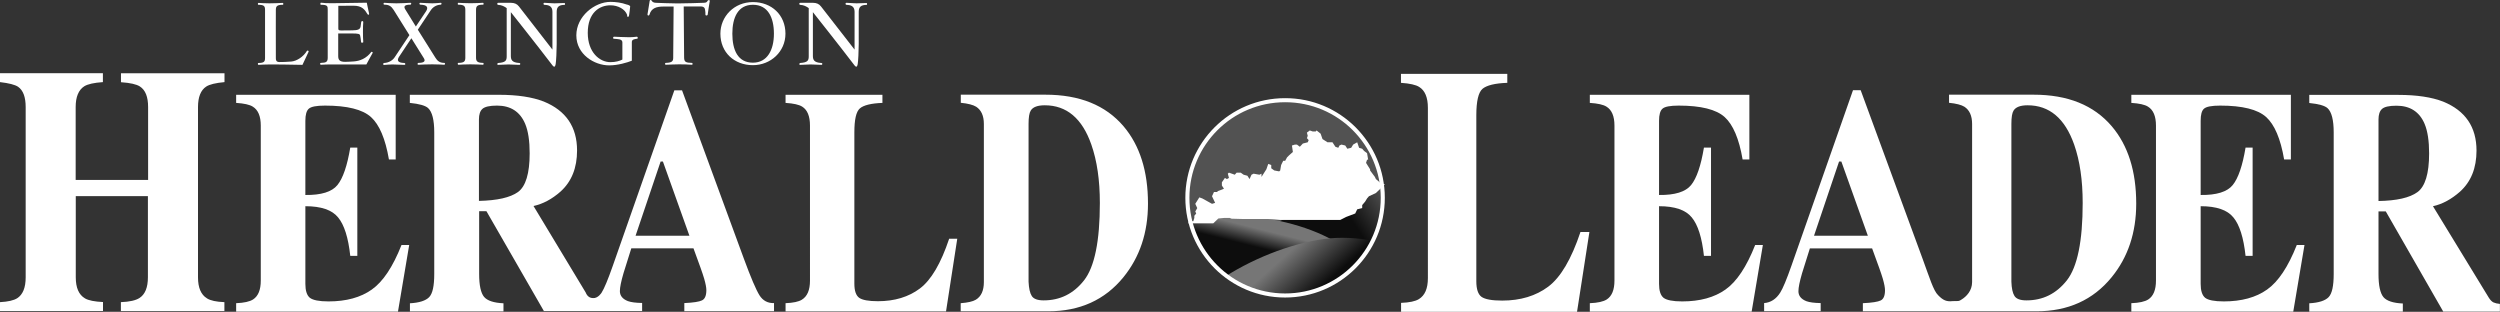 <?xml version="1.0" encoding="utf-8"?>
<!-- Generator: Adobe Illustrator 25.4.1, SVG Export Plug-In . SVG Version: 6.00 Build 0)  -->
<svg version="1.1" id="Layer_1" xmlns="http://www.w3.org/2000/svg" xmlns:xlink="http://www.w3.org/1999/xlink" x="0px" y="0px"
	 viewBox="0 0 2405.3 300" style="enable-background:new 0 0 2405.3 300;" xml:space="preserve">
<rect x="0" y="0" width="2405.3" height="300" fill="#333333" stroke="none"/>
<style type="text/css">
	.st0{fill:#FFFFFF;}
	.st1{fill-rule:evenodd;clip-rule:evenodd;fill:#FFFFFF;}
	.st2{fill:#525252;}
	.st3{fill:none;}
	.st4{clip-path:url(#SVGID_00000172437534623777522060000003512668470593972152_);}
	.st5{fill:url(#SVGID_00000087377908780233581990000008545976338599060913_);}
	.st6{fill:url(#SVGID_00000179617818310205875210000012750640107080152991_);}
	.st7{fill:url(#SVGID_00000113337677502661098280000009235614518968175798_);}
</style>
<g>
	<g>
		<path class="st0" d="M755.8,291.7c7.3-0.3,12.5-1.4,15.6-3.3c5.3-3.2,7.9-9.3,7.9-18.4V120.8c0-9-2.5-15.1-7.5-18.2
			c-3-1.9-8.3-3.1-16-3.6v-7.8h93.2V99c-10.8,0.4-18.1,2.2-21.7,5.3c-3.6,3.1-5.3,10.8-5.3,23v145.6c0,6.8,1.5,11.3,4.6,13.6
			c3.1,2.2,9.1,3.3,18.1,3.3c16,0,29.5-4.1,40.3-12.2c10.9-8.2,20.3-24.2,28.2-47.9h7.8l-10.8,69.9H755.8V291.7z"/>
		<path class="st1" d="M924.4,291.7c6.7-0.5,11.5-1.6,14.4-3.3c5.2-3.1,7.8-8.8,7.8-17V119.3c0-7.9-2.5-13.4-7.4-16.6
			c-2.9-1.8-7.8-3.1-14.8-3.8v-7.8h81.4c32.9,0,57.9,10.1,75.2,30.4c15.7,18.5,23.5,43.3,23.5,74.4c0,27.9-7.9,51.5-23.7,70.9
			c-17.8,21.8-41.9,32.7-72.3,32.7h-84.2V291.7z M992.7,284.8c1.8,2.8,5.6,4.2,11.4,4.2c15.8,0,28.8-6.4,38.9-19.3
			c10.1-12.9,15.2-37.7,15.2-74.4c0-21.8-2.7-40.5-8.2-56.2c-8.8-25.2-23.8-37.8-44.8-37.8c-6.9,0-11.5,1.7-13.5,5.1
			c-1.4,2.2-2.1,6.5-2.1,12.8v151.8C989.9,277.4,990.9,282,992.7,284.8"/>
		<path class="st0" d="M227.2,299.5v-7.8c7.6-0.3,13-1.5,16.3-3.6c4.9-3.2,7.4-9.2,7.4-18.1V120.8c0-9-2.6-15.1-7.7-18.2
			c-3-1.9-8.3-3.1-16-3.6v-7.8h153.5v62.2h-6.5c-3.4-19.9-9.2-33.5-17.3-40.8c-8.1-7.3-22.8-11-44.2-11c-8.2,0-13.4,1-15.6,3
			c-2.2,1.9-3.3,5.8-3.3,11.6v71.4c15.2,0.2,25.5-3,30.8-9.5c5.4-6.6,9.5-18.7,12.4-36.1h6.8v104.2H337c-1.9-17.6-5.8-29.9-11.7-37
			c-5.8-7.2-16.3-10.8-31.5-10.8v74.7c0,6.5,1.4,11,4.3,13.4c3,2.3,8.9,3.5,18,3.5c17,0,30.9-3.8,41.6-11.4
			c10.8-7.6,20.3-21.9,28.6-42.9h7.4l-10.8,64.1H227.2z"/>
		<path class="st1" d="M570.5,286.8c4.9,0.4,8.3-5.2,8.3-5.2c2.5-3.9,6.1-12.5,10.8-25.9l59.2-168.8h7.4l59.5,162
			c6.7,18.2,11.7,29.9,15,35.2c3.3,5.2,8,7.7,14,7.5v7.8h-86.3v-7.8c8.7-0.4,14.4-1.3,17-2.6c2.8-1.3,4.2-4.6,4.2-9.9
			c0-2.4-0.7-6.1-2.1-11c-0.9-2.9-2-6.4-3.5-10.5l-6.8-18.7h-59.8c-3.9,12.2-6.4,20.2-7.5,23.9c-2.3,7.9-3.5,13.7-3.5,17.3
			c0,4.4,2.6,7.6,7.7,9.6c3,1.1,7.6,1.7,13.7,1.8v7.8h-94.5L468,203.2h-7v60.4c0,10.9,1.6,18.2,4.7,22c3.1,3.7,9.4,5.8,18.7,6.2v7.8
			h-90v-7.8c9-0.5,15.2-2.5,18.5-5.9c3.3-3.4,4.9-10.8,4.9-22.3V127.3c0-11.9-2-19.7-5.9-23.3c-2.6-2.4-8.5-4.1-17.6-5v-7.8h85.7
			c17.8,0,32.2,2.2,43.2,6.5c21.3,8.7,32,24.4,32,47.1c0,16.8-5.3,30-16,39.6c-8.2,7.2-16.8,11.8-25.9,13.8l50.2,83.2
			C563.6,281.4,565.1,286.8,570.5,286.8 M663.3,226.8l-25.5-71.4h-2.2l-24.1,71.4H663.3z M498.3,184.8c7.5-5.4,11.3-17.9,11.3-37.3
			c0-11.9-1.4-21.4-4.3-28.3c-4.9-11.7-14-17.6-27.1-17.6c-7.1,0-11.8,1.1-14.1,3.2c-2.2,2-3.3,5.4-3.3,10.1v78.4
			C478.4,192.9,490.8,190.1,498.3,184.8"/>
		<path class="st0" d="M0,290.7c7.8-0.4,13.3-1.7,16.6-3.8c5.4-3.5,8.1-10.2,8.1-20V103c0-9.6-2.4-16.1-7.3-19.5
			c-3-2-8.8-3.5-17.4-4.5v-8.6h99V79c-8.6,0.6-14.5,1.9-17.9,4c-5.5,3.5-8.3,10.2-8.3,20v70.1h69.7V103c0-9.8-2.6-16.4-7.9-19.8
			c-3.2-2.1-9.3-3.5-18.2-4.1v-8.6h99.6V79c-8.6,0.8-14.4,2.2-17.6,4.3c-5.2,3.4-7.9,10-7.9,19.7v163.9c0,9.9,2.9,16.7,8.7,20.2
			c3.3,2.1,8.9,3.3,16.7,3.6v8.6h-99.6v-8.6c8.4-0.3,14.3-1.7,17.9-4c5.4-3.5,8.1-10.1,8.1-19.9v-78.1H72.9v78.1
			c0,10,2.9,16.8,8.9,20.3c3.4,2,9.2,3.1,17.3,3.5v8.6H0V290.7z"/>
	</g>
	<g>
		<path class="st0" d="M1529.6,299.5v-7.8c7.6-0.3,13-1.5,16.3-3.6c4.9-3.2,7.4-9.2,7.4-18.1V120.8c0-9-2.6-15.1-7.7-18.2
			c-3-1.9-8.3-3.1-16-3.6v-7.8h153.5v62.2h-6.5c-3.4-19.9-9.2-33.5-17.3-40.8c-8.1-7.3-22.8-11-44.2-11c-8.2,0-13.4,1-15.6,3
			c-2.2,1.9-3.3,5.8-3.3,11.6v71.4c15.2,0.2,25.5-3,30.8-9.5c5.4-6.6,9.5-18.7,12.4-36.1h6.8v104.2h-6.8c-1.9-17.6-5.8-29.9-11.7-37
			c-5.8-7.2-16.3-10.8-31.5-10.8v74.7c0,6.5,1.4,11,4.3,13.4c3,2.3,8.9,3.5,18,3.5c17,0,30.9-3.8,41.6-11.4
			c10.8-7.6,20.3-21.9,28.6-42.9h7.4l-10.8,64.1H1529.6z"/>
		<path class="st0" d="M2050.6,299.5v-7.8c7.6-0.3,13-1.5,16.3-3.6c4.9-3.2,7.4-9.2,7.4-18.1V120.8c0-9-2.6-15.1-7.7-18.2
			c-3-1.9-8.3-3.1-16-3.6v-7.8h153.5v62.2h-6.5c-3.4-19.9-9.2-33.5-17.3-40.8c-8.1-7.3-22.8-11-44.2-11c-8.2,0-13.4,1-15.6,3
			c-2.2,1.9-3.2,5.8-3.2,11.6v71.4c15.2,0.2,25.5-3,30.8-9.5c5.4-6.6,9.5-18.7,12.4-36.1h6.8v104.2h-6.8c-1.9-17.6-5.8-29.9-11.7-37
			c-5.8-7.2-16.3-10.8-31.5-10.8v74.7c0,6.5,1.4,11,4.3,13.4c2.9,2.3,8.9,3.5,18,3.5c17,0,30.9-3.8,41.6-11.4
			c10.8-7.6,20.3-21.9,28.6-42.9h7.4l-10.8,64.1H2050.6z"/>
		<path class="st1" d="M2221.9,291.8c9-0.5,15.2-2.5,18.5-5.9c3.3-3.4,4.9-10.8,4.9-22.3V127.4c0-11.9-2-19.7-5.9-23.3
			c-2.6-2.4-8.5-4.1-17.6-5v-7.8h85.7c17.8,0,32.2,2.2,43.2,6.5c21.3,8.7,32,24.4,32,47.1c0,16.8-5.3,30-16,39.6
			c-8.2,7.2-16.8,11.9-25.9,13.9l53.6,87.8c1.5,2.4,3,4,4.7,4.8c1.6,0.7,3.7,1.2,6.1,1.4v7.4h-54.5l-55.3-96.4h-7v60.4
			c0,10.8,1.6,18.2,4.7,22c3.1,3.7,9.4,5.8,18.7,6.2v7.8h-90V291.8z M2325.8,184.9c7.5-5.4,11.3-17.9,11.3-37.3
			c0-11.9-1.4-21.4-4.3-28.3c-4.9-11.7-14-17.6-27.1-17.6c-7.1,0-11.8,1.1-14,3.2c-2.2,2-3.3,5.4-3.3,10.1v78.4
			C2305.9,193.1,2318.3,190.3,2325.8,184.9"/>
		<path class="st1" d="M1938.2,284.8c1.8,2.8,5.6,4.2,11.5,4.2c15.8,0,28.7-6.4,38.9-19.3c10.1-12.9,15.2-37.7,15.2-74.4
			c0-21.8-2.7-40.5-8.2-56.2c-8.9-25.2-23.8-37.8-44.8-37.8c-6.9,0-11.4,1.7-13.5,5.1c-1.4,2.2-2.1,6.5-2.1,12.8v151.8
			C1935.4,277.4,1936.4,282,1938.2,284.8 M1797.1,226.8l-25.5-71.4h-2.2l-24.1,71.4H1797.1z M1878.8,289.7c6.6,0,5.9,0,8.1-1.3
			c5.2-3.1,10.5-8.8,10.5-17V119.3c0-7.9-2.5-13.4-7.4-16.6c-2.9-1.8-7.8-3.1-14.8-3.8v-7.8h81.4c32.9,0,57.9,10.1,75.2,30.4
			c15.7,18.5,23.5,43.3,23.5,74.4c0,27.9-7.9,51.6-23.7,70.9c-17.8,21.8-41.9,32.7-72.3,32.7h-167v-7.8c8.7-0.4,14.4-1.3,17.1-2.6
			c2.8-1.3,4.2-4.6,4.2-9.9c0-2.4-0.7-6.1-2.1-11c-0.9-2.9-2-6.4-3.5-10.5l-6.8-18.7h-59.9c-3.9,12.3-6.4,20.2-7.5,23.9
			c-2.3,7.9-3.5,13.7-3.5,17.3c0,4.4,2.6,7.6,7.7,9.6c3,1.1,7.6,1.7,13.7,1.8v7.8h-54.4v-7.8c6.4-0.5,11.6-3.9,15.5-10.1
			c2.5-3.9,6.1-12.5,10.8-25.9l59.2-168.8h7.4l59.5,162c6.7,18.2,10.5,31,15,35.2C1869.5,289,1872.9,290.4,1878.8,289.7"/>
		<g>
			<path class="st0" d="M1348,291.4c8-0.3,13.7-1.5,17.1-3.6c5.8-3.5,8.7-10.2,8.7-20.2V103.7c0-9.9-2.8-16.6-8.3-20
				c-3.2-2.1-9.1-3.4-17.6-4v-8.6h102.3v8.6c-11.9,0.4-19.9,2.4-23.9,5.8c-3.9,3.4-5.9,11.9-5.9,25.3v159.9c0,7.5,1.7,12.5,5,14.9
				c3.4,2.4,10.1,3.6,19.9,3.6c17.6,0,32.4-4.5,44.3-13.4c12-9,22.3-26.6,31-52.6h8.6l-11.9,76.8H1348V291.4z"/>
		</g>
	</g>
	<g>
		<path class="st0" d="M265.4,56.1c-0.1-18.7,0-46.5,0-46.5c0-3.5,1-5,6.7-5c0.7,0,0.7-1.9-0.2-1.8c-1.3,0.1-8.5,0.4-12.7,0.4
			c-4.6,0-9.2-0.3-10.4-0.4c-0.9,0-0.9,1.8-0.2,1.8c5.7,0,6.4,1.5,6.4,5v46c0,3.5-0.7,5-6.4,5c-0.7,0-0.7,1.8,0.2,1.8
			c1.3-0.1,6.5-0.4,11.2-0.4c4.6,0,18.2,0.1,31,0.4c0,0,4.2-8.9,5.9-12.6c0.4-0.7-0.9-1.8-1.7-0.7c-3.5,5.7-9.7,9.6-14.8,10.1
			c-4.8,0.4-8.2,0.5-11.7,0.5C265.9,59.6,265.4,58.1,265.4,56.1z"/>
		<path class="st0" d="M319.4,62c4.6,0,20.3,0.1,33.1,0c0,0,3.8-7.2,6.1-11.2c0.3-0.5-1.1-1.4-1.5-0.7c-4.7,6.2-10.9,8.6-16.8,9
			c-2,0.1-5.1,0.4-8.2,0.4c-5.2,0-6.7-1.8-6.7-5.5V32.2h13.4c5.9,0,7.4,0.4,7.7,2c0.3,1.4,0.7,3.7,0.9,6.2c0.1,1.2,2.2,0.7,2.1,0
			c-0.2-2.9-0.3-6.5-0.3-10c0-3.6,0.1-7.1,0.3-9c0.1-1.5-1.8-1.5-2,0c-0.2,1.5-0.4,3.3-0.6,4.4c-0.5,2.2-2.1,3.4-8.1,3.4
			c-2.2,0-8.1,0.1-10.5,0.1c-2.6,0-2.8-0.5-2.8-2V5.6c0,0,8.4-0.1,14.6-0.1c8.2,0,10.7,3.6,13.4,8c0.7,1.3,1.9,0.7,1.6-0.5
			c-1-4.2-2.2-10.4-2.2-10.4c-11.6,0.1-24.4,0.4-33.4,0.5c-4.3,0.1-8.5-0.2-10.6-0.5c-0.7-0.1-1.2,2,0,2c6.5,0,6.4,1.5,6.4,5v45.9
			c0,4-1.5,4.9-6.4,5c-1.4,0-1.2,1.9,0,1.8C312.4,62.1,314.8,62,319.4,62z"/>
		<path class="st0" d="M400.1,25.5L389.9,9c-1.6-2.6-1-4.5,4.8-4.5c1.2,0,1.4-1.9,0-1.8c-1.9,0.1-8.7,0.5-13.4,0.5
			c-4.6,0-10.1-0.4-11.4-0.5c-1.2,0-1.3,1.8,0,1.8c4.2,0,6.5,1.4,8.8,5l15.2,24.3l-14.1,21.2c-2,3.1-5.8,5.4-10.3,5.6
			c-1.1,0.1-1.1,2,0,1.9c1.9-0.2,5.9-0.5,8.1-0.5c2.4,0,9.6,0.3,11.4,0.4c1.4,0.1,1.2-1.8,0-1.8c-6.8-0.2-7.2-2.8-4.9-6.2l11.7-17.6
			L407.8,56c1.7,2.7,0.5,4.5-5.1,4.5c-1.2,0-1.4,1.9,0,1.8c1.9-0.1,8.5-0.4,13.2-0.4c4.6,0,10.1,0.3,11.4,0.4c1.2,0,1.3-1.8,0-1.8
			c-4.2,0-6.5-1.9-8.4-5L402,28.6c0-0.1,12.3-18.5,12.3-18.5c2-3.1,5.3-5.4,9.7-5.6c1.1-0.1,1.1-1.9,0-1.8c-1.9,0.2-5.9,0.5-8.1,0.5
			c-2.4,0-9.6-0.4-11.4-0.5c-1.4-0.1-1.2,1.8,0,1.8c6.8,0.2,7.6,2.8,5.5,6.2L400.1,25.5z"/>
		<path class="st0" d="M458,55.4V9.5c0-3.5,1.1-5,6.8-5c0.7,0,0.7-1.9-0.2-1.8c-1.3,0.1-7.6,0.4-11.9,0.4c-4.6,0-10.4-0.3-11.6-0.4
			c-0.9,0-0.9,1.8-0.2,1.8c5.7,0,6.8,1.5,6.8,5v46c0,3.5-1.1,5-6.8,5c-0.7,0-0.7,1.8,0.2,1.8c1.3-0.1,6.9-0.4,11.5-0.4
			c4.6,0,10.7,0.3,12,0.4c0.9,0.1,0.9-1.8,0.2-1.8C459.1,60.5,458,58.8,458,55.4z"/>
		<path class="st0" d="M531.5,47.7L499.3,6.2c-1.9-2.5-4.5-3.5-7.8-3.5h-12.1c-1.4,0-1.3,2,0,2c3.2,0.1,5.9,1.5,8.1,3.1v46.4
			c0,4-1,5.9-8.2,6.4c-1,0.1-1.2,2,0,1.8c2-0.1,7.8-0.4,10-0.4c2.4,0,8.4,0.4,10.4,0.4c1.1,0,1.3-1.7,0-1.8
			c-7.2-0.4-8.2-3.1-8.2-6.9V11.7c0,0,25.2,31.7,40.2,51.4c1.2,1.5,2.4,1.7,2.9-1.3c0.5-2.8,1-13,1-19.3V11.3c0-4.7,2.3-6.6,7.5-6.6
			c0.9,0,0.6-1.8,0-1.8c-1.5,0-7.5,0.3-9.6,0.3c-2.4,0-6.9-0.4-9.5-0.5c-1.5-0.1-1.5,2,0.1,2c4.1,0.1,7.4,1.4,7.4,6.6V47.7z"/>
		<path class="st0" d="M587.3,5.1c7.4,0,14.2,3.8,16.1,9.3c-0.3,2.2,1.5,2.8,1.9,0c0.2-1.5,1-7.2,1-8.2c0-0.9-2-1.6-3.5-1.9
			c-4.5-1.7-10.6-2.5-15.4-2.5c-15.3,0-32.9,13.9-32.9,32.2c0,18.4,17.4,28.9,31.6,28.9c8.3,0,17.4-2.7,21.8-4.5v-18
			c0-2.5,2.6-2.8,4.9-3.1c1.5-0.2,0.7-2,0-2c-2,0.1-3.1,0.5-7.7,0.5c-4.6,0-11.9-0.4-14.4-0.5c-0.7,0-1.5,1.8,0,2
			c3.6,0.4,8.1,0,8.1,3.5v16.5c-2.5,1.3-6.5,2.5-11.5,2.5c-10.4,0-21.8-9.4-21.8-28.2C565.5,12,576.9,5.1,587.3,5.1z"/>
		<path class="st0" d="M638.4,6.3h9.7l-0.4,49.2c0,3.3-1,4.8-7,5c-1.1,0-1.3,1.8,0,1.8c3.9-0.1,8-0.4,12.6-0.4s8,0.1,12.2,0.4
			c1.3,0.1,1.1-1.8,0-1.8c-5.1-0.2-7.3-0.5-7.3-5.1l-0.4-49.2H674c3.5,0,4.2,1.7,4.4,3.5c0.2,1.3,0.4,2.7,0.3,4
			c-0.2,1.7,2,1.5,2.2,0.3c0.7-4.9,1.1-8.1,2-13c0.2-1-1.5-1.5-2.2,0c-0.8,1.5-2.1,1.7-4.3,1.7c-4.1,0.1-14.9,0.6-24.4,0.6
			c-8.1,0-16.1-0.5-21-0.6c-2.6,0-3.7-1.4-4-2c-0.5-1-1.7-0.9-1.9,0c-0.5,2.6-1.3,8.2-2.1,12.9c-0.3,1.6,1.5,1.8,1.9,0.4
			C626.7,7.7,631.8,6.3,638.4,6.3z"/>
		<path class="st0" d="M724.4,4.6c14.4,0,20.2,12.2,20.2,27.8c0,15.6-6.3,27.9-20.2,27.9c-14.6,0-19.8-12.3-19.8-27.9
			C704.6,16.8,710.1,4.6,724.4,4.6z M724.4,2c-18.2,0-31.3,14-31.3,30.4c0,18,13.3,30.3,31.3,30.3c17,0,31.3-12.9,31.3-30.3
			C755.7,14.4,742.4,2,724.4,2z"/>
		<path class="st0" d="M822.2,47.7L789.9,6.2c-1.9-2.5-4.5-3.5-7.8-3.5H770c-1.4,0-1.3,2,0,2c3.2,0.1,5.9,1.5,8.1,3.1v46.4
			c0,4-1,5.9-8.2,6.4c-1,0.1-1.2,2,0,1.8c2-0.1,7.8-0.4,10-0.4c2.4,0,8.4,0.4,10.4,0.4c1.1,0,1.3-1.7,0-1.8
			c-7.2-0.4-8.2-3.1-8.2-6.9V11.7c0,0,25.2,31.7,40.2,51.4c1.2,1.5,2.4,1.7,2.9-1.3c0.5-2.8,1-13,1-19.3V11.3c0-4.7,2.3-6.6,7.5-6.6
			c0.9,0,0.6-1.8,0-1.8c-1.5,0-7.4,0.3-9.6,0.3c-2.4,0-6.9-0.4-9.5-0.5c-1.5-0.1-1.5,2,0.1,2c4.1,0.1,7.5,1.4,7.5,6.6V47.7z"/>
	</g>
	<g>
		<g>
			<g>
				<path class="st2" d="M1330.4,190.3c0,51.9-42.1,94-94,94c-51.9,0-94-42.1-94-94c0-51.9,42.1-93.9,94-93.9
					C1288.3,96.3,1330.4,138.4,1330.4,190.3z"/>
				<path class="st3" d="M1330.4,190.3c0,51.9-42.1,94-94,94c-51.9,0-94-42.1-94-94c0-51.9,42.1-93.9,94-93.9
					C1288.3,96.3,1330.4,138.4,1330.4,190.3z"/>
				<path class="st3" d="M1330.4,190.3c0,51.9-42.1,94-94,94c-51.9,0-94-42.1-94-94c0-51.9,42.1-93.9,94-93.9
					C1288.3,96.3,1330.4,138.4,1330.4,190.3z"/>
				<path class="st3" d="M1330.4,190.3c0,51.9-42.1,94-94,94c-51.9,0-94-42.1-94-94c0-51.9,42.1-93.9,94-93.9
					C1288.3,96.3,1330.4,138.4,1330.4,190.3z"/>
				<g>
					<defs>
						<path id="SVGID_1_" d="M1330.4,190.3c0,51.9-42.1,94-94,94c-51.9,0-94-42.1-94-94c0-51.9,42.1-93.9,94-93.9
							C1288.3,96.3,1330.4,138.4,1330.4,190.3z"/>
					</defs>
					<clipPath id="SVGID_00000019651583842313320270000003240844765345922738_">
						<use xlink:href="#SVGID_1_"  style="overflow:visible;"/>
					</clipPath>
					<g style="clip-path:url(#SVGID_00000019651583842313320270000003240844765345922738_);">
						
							<linearGradient id="SVGID_00000021830493771012517060000012072533766587574671_" gradientUnits="userSpaceOnUse" x1="1393.246" y1="236.451" x2="1322.279" y2="284.124">
							<stop  offset="0" style="stop-color:#767676"/>
							<stop  offset="0.742" style="stop-color:#0D0D0D"/>
						</linearGradient>
						<path style="fill:url(#SVGID_00000021830493771012517060000012072533766587574671_);" d="M1513.6,269.3
							c1.8,41.8-42.8,36.7-104.9,39.4c-62.1,2.7-233.1,9.5-235-32.3c-1.8-41.8,97.1-92.8,159.2-95.5
							C1395,178.2,1511.8,227.5,1513.6,269.3z"/>
					</g>
					<g style="clip-path:url(#SVGID_00000019651583842313320270000003240844765345922738_);">
						
							<linearGradient id="SVGID_00000147928977225041728640000002257328782770187142_" gradientUnits="userSpaceOnUse" x1="1187.649" y1="214.303" x2="1181.892" y2="237.332">
							<stop  offset="0" style="stop-color:#767676"/>
							<stop  offset="0.742" style="stop-color:#0D0D0D"/>
						</linearGradient>
						<path style="fill:url(#SVGID_00000147928977225041728640000002257328782770187142_);" d="M1313.8,264.9
							c9.9,40.6-16.3,40.7-76.7,55.3c-60.4,14.6-211.8,56.5-221.7,15.8c-9.8-40.6,72.4-109.8,132.9-124.4
							C1208.7,197,1304,224.3,1313.8,264.9z"/>
					</g>
					<g style="clip-path:url(#SVGID_00000019651583842313320270000003240844765345922738_);">
						
							<linearGradient id="SVGID_00000088827441488663061130000006588294939583285942_" gradientUnits="userSpaceOnUse" x1="1233.265" y1="248.875" x2="1274.718" y2="294.933">
							<stop  offset="0" style="stop-color:#767676"/>
							<stop  offset="0.742" style="stop-color:#0D0D0D"/>
						</linearGradient>
						<path style="fill:url(#SVGID_00000088827441488663061130000006588294939583285942_);" d="M1456.8,313.1
							c1.8,41.8-42.8,36.7-104.9,39.4c-62.1,2.7-218.7,14.5-220.5-27.2c-1.8-41.8,92.3-93.7,154.4-96.4
							C1347.8,226.2,1455,271.4,1456.8,313.1z"/>
					</g>
					<use xlink:href="#SVGID_1_"  style="overflow:visible;fill:none;stroke:#FFFFFF;stroke-width:3.912;"/>
				</g>
				<polygon class="st0" points="1210.8,210.7 1220.2,210.7 1231.7,211.6 1289.5,211.6 1295.2,208.7 1303.9,205.4 1305.8,201.4 
					1310.6,200.2 1310.6,197.3 1313.4,194 1315.3,190.9 1317.1,188.8 1323.8,185.7 1332.4,177.4 1328.6,176.4 1323.8,172.3 
					1322.8,170.2 1318.2,164 1318.2,162.9 1314.3,156.7 1315.3,153.6 1316.3,153.6 1315.3,147.4 1312.4,145.2 1310.6,143.1 
					1307.6,142.2 1305.8,136.9 1301.9,139.1 1300,142.2 1296.3,143.1 1294.3,140 1290.6,139.1 1288.7,140 1287.6,142.2 
					1284.8,141.2 1282,136.9 1277.2,136.9 1272.4,133.8 1270.6,128.6 1266.7,125.5 1265.9,126.5 1263,126.5 1260.2,125.5 
					1257.4,127.6 1258.2,130.7 1257.4,132.9 1259.1,134.8 1258.2,136.9 1253.5,138.1 1250.6,141.2 1247.8,139.1 1245.9,139.1 
					1243,140 1243.9,146.2 1240.2,149.5 1238.3,151.4 1236.5,154.7 1234.6,154.7 1232.6,158.8 1231.7,164 1230.7,164.9 1226,164 
					1223.1,161.9 1223.1,158.8 1220.2,157.7 1218.4,162.9 1213.7,170.2 1213.7,167.1 1211.7,168.1 1206.1,167.1 1204.1,168.1 
					1202.2,172.3 1200.2,169.1 1196.5,168.1 1193.7,166.1 1189.8,166.1 1188,168.1 1182.4,166.1 1181.3,167.1 1182.4,171.2 
					1180.4,172.3 1178.5,171.2 1175.6,175.4 1175.6,178.5 1177.6,181.6 1171.9,183.8 1170.9,184.7 1168,184.7 1166.1,188.8 
					1169.1,195.2 1166.1,196.1 1156.7,190.9 1153.9,189.9 1150,196.1 1151.9,200.2 1150,203.5 1150.9,205.4 1149.1,207.6 
					1149.1,209.7 1148.1,212.8 1146.3,212.8 1144.3,210.7 1143.4,214.9 1167.1,214.9 1167.5,214.7 1172.2,210.2 1177.6,209.7 
					1183.2,209.7 1184.9,210.4 1195.6,210.7 1202.2,210.7 				"/>
			</g>
		</g>
	</g>
</g>
</svg>
